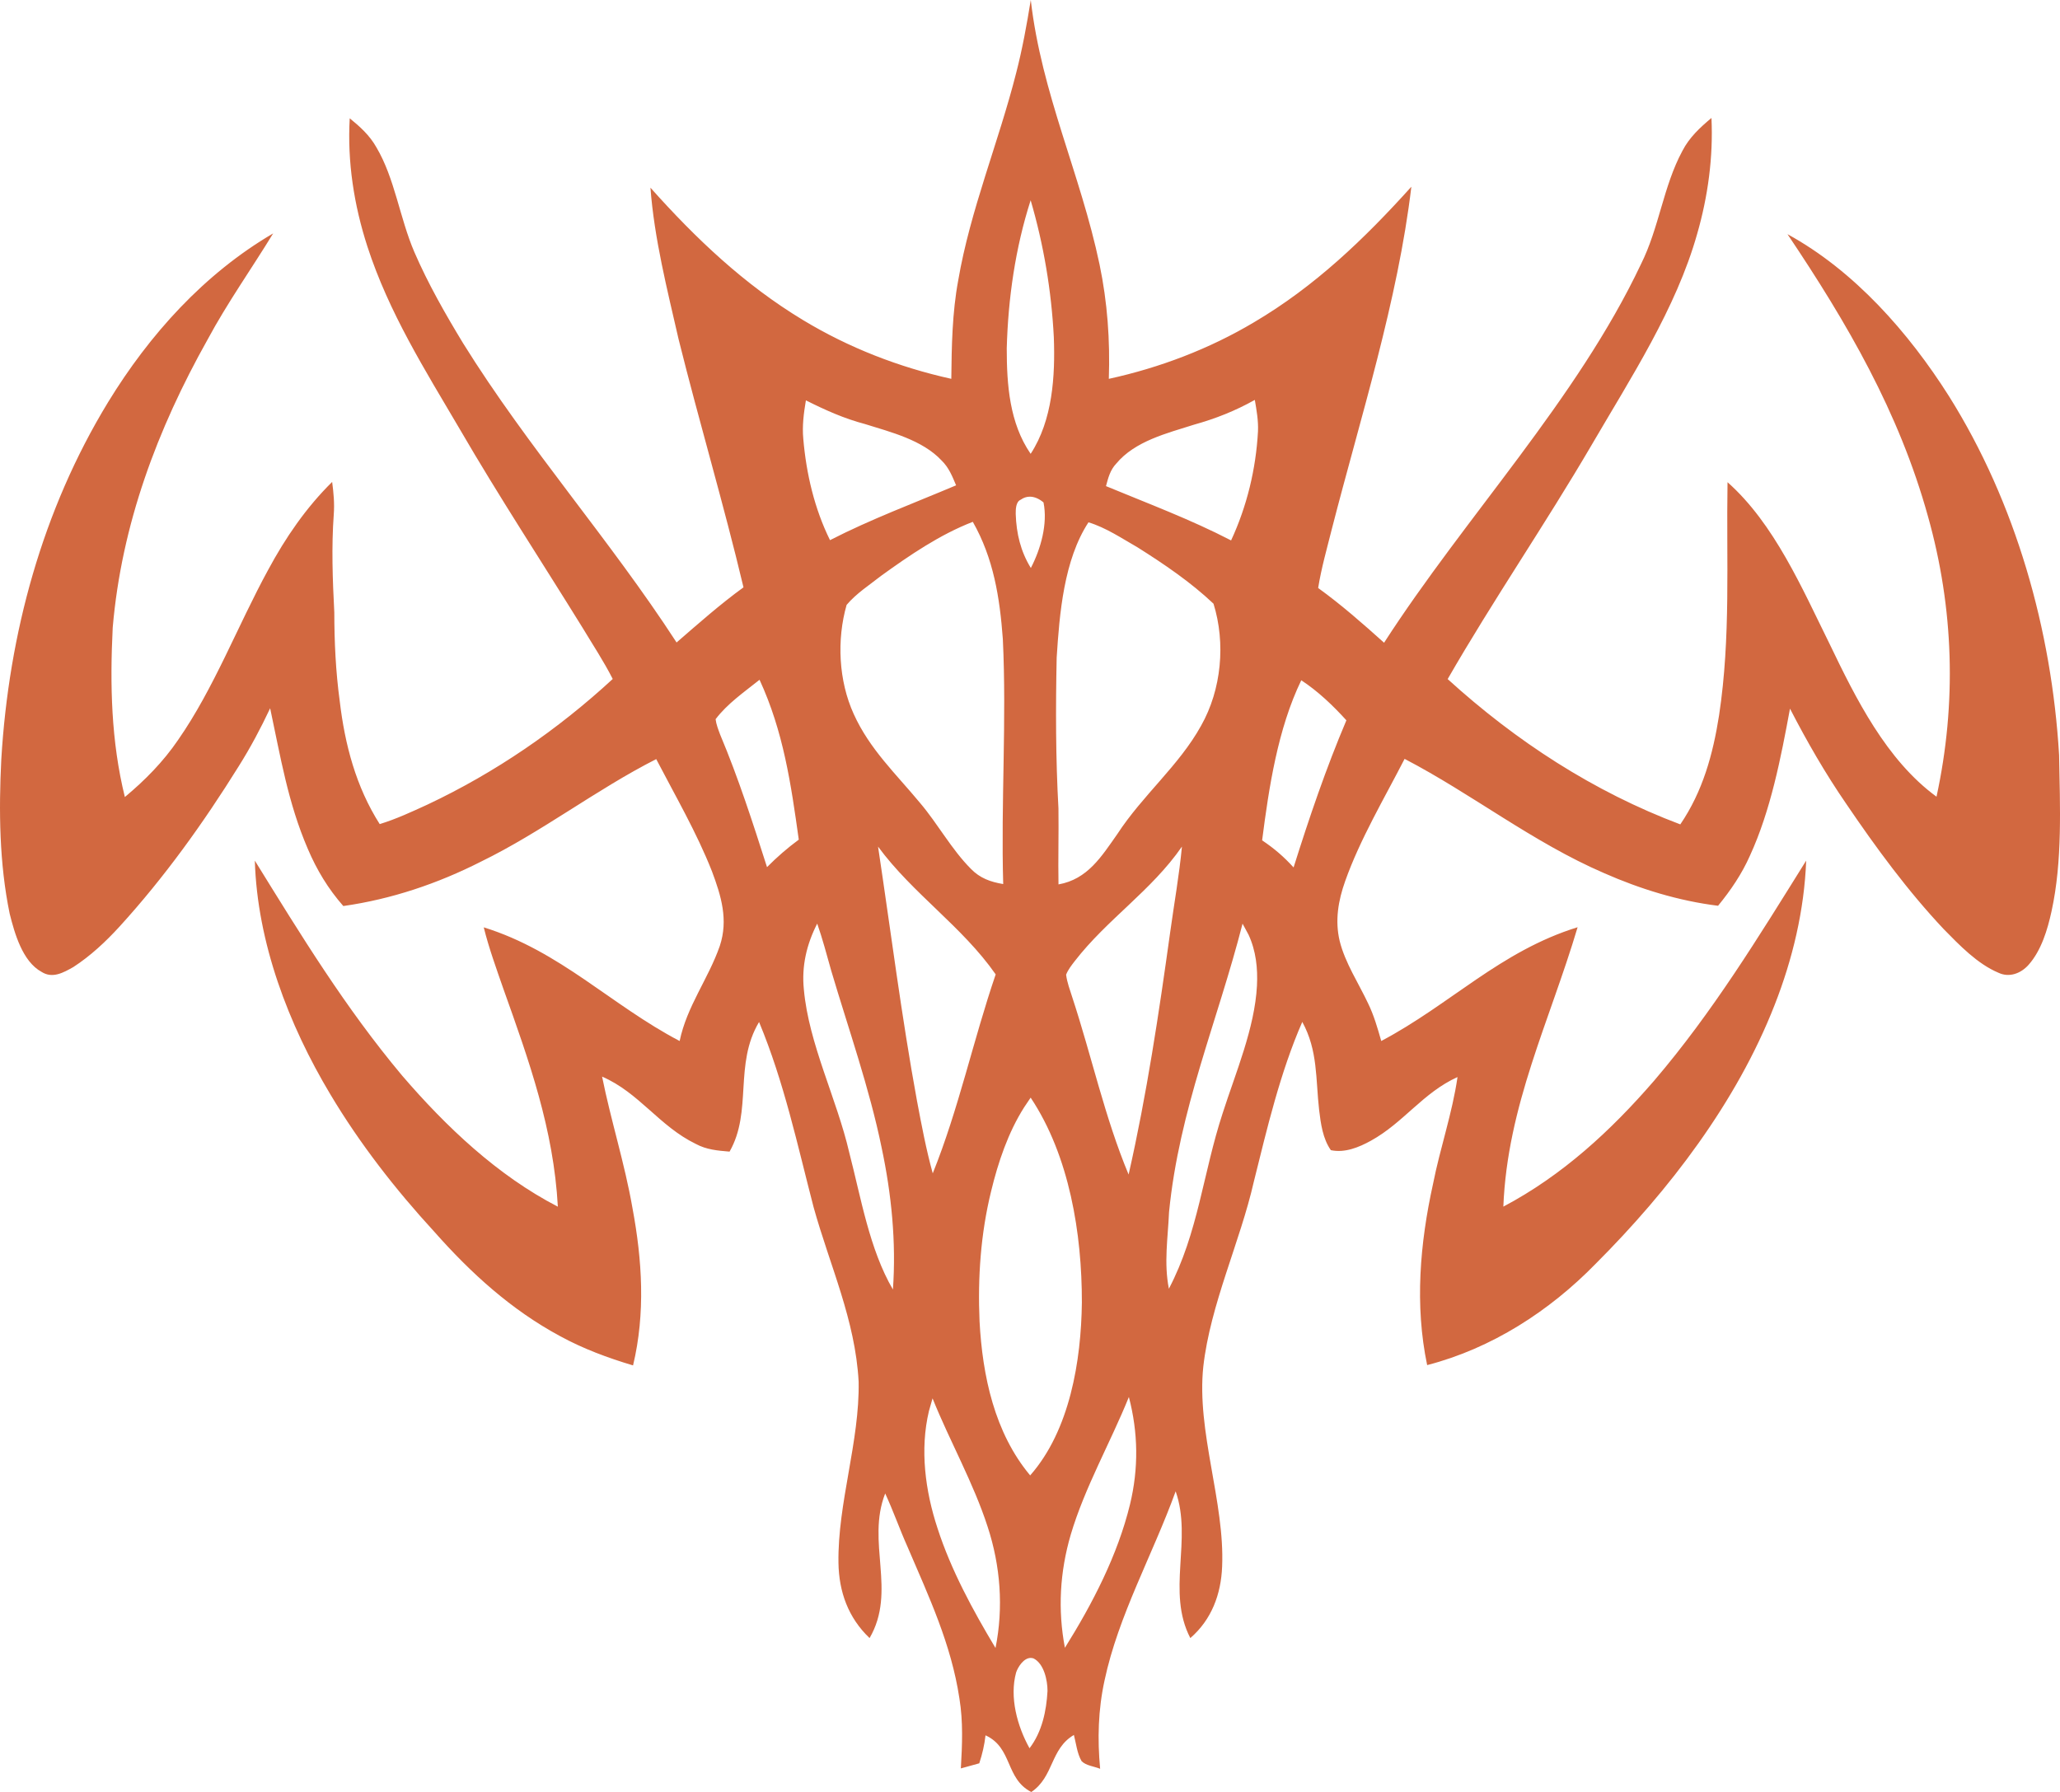 <?xml version="1.0" encoding="UTF-8" standalone="no"?>
<svg
   xmlns:dc="http://purl.org/dc/elements/1.1/"
   xmlns:cc="http://creativecommons.org/ns#"
   xmlns:rdf="http://www.w3.org/1999/02/22-rdf-syntax-ns#"
   xmlns:svg="http://www.w3.org/2000/svg"
   xmlns="http://www.w3.org/2000/svg"
   xmlns:sodipodi="http://sodipodi.sourceforge.net/DTD/sodipodi-0.dtd"
   xmlns:inkscape="http://www.inkscape.org/namespaces/inkscape"
   viewBox="0 0 546.173 475.182"
   version="1.1"
   id="svg867"
   sodipodi:docname="Stonewards_glyph.svg"
   inkscape:version="0.92.4 (5da689c313, 2019-01-14)"
   width="546.173"
   height="475.182">
  <defs
     id="defs871" />
  <sodipodi:namedview
     pagecolor="#ffffff"
     bordercolor="#666666"
     borderopacity="1"
     objecttolerance="10"
     gridtolerance="10"
     guidetolerance="10"
     inkscape:pageopacity="0"
     inkscape:pageshadow="2"
     inkscape:window-width="1280"
     inkscape:window-height="647"
     id="namedview869"
     showgrid="false"
     inkscape:zoom="1.6062262"
     inkscape:cx="-6.2755067"
     inkscape:cy="240.11545"
     inkscape:window-x="0"
     inkscape:window-y="25"
     inkscape:window-maximized="0"
     inkscape:current-layer="svg867"
     inkscape:document-rotation="0" />
  <path
     id="path833"
     style="fill:#d26840;fill-opacity:1"
     d="m 273.291,0 c -1.05,6.5 -2.221,12.962 -3.871,19.342 -4.67,18.42 -12.189,36.389 -15.369,55.029 -1.59,8.51 -1.74,17.44 -1.83,26.08 -13.85,-3.06 -27.18,-8.24 -39.33,-15.59 -15.55,-9.39 -28.409,-21.61 -40.439,-35.09 1.02,13.52 4.439,26.96 7.459,40.16 5.47,22 11.971,43.739 17.211,65.809 -6.22,4.52 -11.94,9.591 -17.74,14.621 -17.79,-27.42 -39.419,-51.691 -56.609,-79.361 -4.72,-7.78 -9.28,-15.769 -12.9,-24.129 -3.91,-9.08 -5.181,-19.569 -10.111,-27.859 -1.75,-3.11 -4.299,-5.421 -7.039,-7.641 -0.66,11.54 1.13,23.01 4.68,33.98 5.7,17.56 15.25,32.699 24.52,48.479 10.31,17.74 21.67,35.061 32.48,52.541 2.73,4.54 5.651,8.94 8.051,13.67 -14.61,13.48 -31.121,24.821 -49.111,33.301 -4.16,1.91 -8.28,3.83 -12.67,5.18 -6.29,-9.89 -9.24,-21.081 -10.6,-32.621 -1.06,-7.82 -1.429,-15.64 -1.439,-23.52 -0.45,-8.68 -0.771,-17.32 -0.141,-26 0.22,-2.89 -0.05,-5.73 -0.43,-8.59 -6.91,6.81 -12.369,14.781 -16.959,23.301 -8.05,14.73 -14.381,31.479 -23.891,45.119 -3.92,5.76 -8.779,10.691 -14.109,15.131 -3.65,-14.8 -3.971,-29.792 -3.221,-44.932 2.35,-27.35 11.81,-52.589 25.16,-76.379 5.24,-9.75 11.629,-18.721 17.379,-28.141 -18.29,10.71 -32.79,26.81 -43.77,44.76 -17.44,28.61 -26.331,61.411 -28.311,94.721 -0.68,13.56 -0.529,27.56 2.221,40.9 1.31,5.2 3.391,12.689 8.461,15.439 2.89,1.85 5.778,0.2 8.398,-1.27 4.56,-2.95 8.621,-6.75 12.281,-10.76 11.88,-13.03 22.249,-27.491 31.559,-42.451 3.13,-4.97 5.861,-10.11 8.361,-15.42 2.75,12.85 4.72,25.061 9.99,37.291 2.38,5.59 5.39,10.578 9.41,15.148 12.75,-1.81 25.009,-5.94 36.469,-11.76 16.14,-7.87 30.52,-19.089 46.49,-27.199 5.08,9.77 10.73,19.48 14.77,29.73 2.45,6.53 4.39,12.889 2.09,19.809 -3.04,8.74 -8.718,15.951 -10.648,25.211 -18.21,-9.54 -31.651,-23.841 -51.941,-30.141 1.39,5.58 3.35,10.951 5.23,16.371 6.83,19.14 13.29,37.149 14.42,57.699 -16.02,-8.27 -29.641,-21.209 -41.311,-34.789 -15.05,-17.96 -26.769,-37.151 -39.029,-56.971 0.64,21.73 8.93,43.461 20.02,61.971 7.78,13.05 17.29,25.259 27.57,36.439 9.7,10.97 20.37,20.69 33.33,27.67 6.14,3.36 12.669,5.77 19.359,7.77 3.31,-13.82 2.43,-27.9 -0.16,-41.75 -2.04,-11.77 -5.709,-23.15 -8.049,-34.83 9.85,4.27 15.17,13.16 24.85,17.85 2.82,1.53 5.809,1.781 8.949,2.041 6.11,-10.72 1.11,-23.141 7.82,-34.371 6.65,15.99 10.121,32.42 14.451,49.08 4.32,15.55 11.069,29.921 11.949,46.301 0.29,15.85 -5.59,32.23 -5.35,48.02 0.12,7.71 2.6,14.581 8.25,19.961 7.25,-12.48 -0.929,-25.38 4.141,-38.35 2.15,4.64 3.83,9.478 5.92,14.148 5.67,13.25 11.59,25.801 13.76,40.221 1.01,6.2 0.739,12.309 0.379,18.539 1.62,-0.46 3.251,-0.91 4.881,-1.35 0.81,-2.45 1.37,-4.84 1.66,-7.42 7.23,3.3 5.199,11.481 12.139,15.031 6.03,-4.06 4.981,-11.431 11.291,-15.131 0.59,2.25 0.849,4.909 2.039,6.939 1.15,1.2 3.41,1.411 4.92,2.031 -0.74,-7.87 -0.528,-15.701 1.172,-23.441 3.66,-17.21 12.72,-33.229 18.85,-50.129 4.5,12.85 -2.501,26.61 3.889,38.91 5.64,-4.88 8.142,-11.621 8.432,-18.951 0.73,-17.13 -6.82,-35.819 -4.99,-53.039 1.86,-16.48 9.779,-33.11 13.389,-49.01 3.54,-14.21 6.972,-28.921 12.852,-42.381 4.16,7.56 3.529,15.121 4.469,23.381 0.43,3.58 0.971,7.619 3.111,10.629 3.7,0.78 7.429,-0.75 10.619,-2.51 8.66,-4.78 13.809,-12.739 22.959,-16.879 -1.38,9.59 -4.63,18.869 -6.5,28.379 -3.47,15.75 -4.869,32.1 -1.549,48 17.1,-4.42 32.449,-14.32 44.709,-26.9 19.42,-19.43 37.36,-42.84 47.41,-68.58 4.78,-12.16 7.881,-25.209 8.371,-38.289 -12.61,20.21 -24.751,40.14 -40.301,58.34 -11.53,13.32 -24.31,25.11 -39.99,33.41 1.07,-26.81 12.271,-49.12 19.691,-74.09 -20.48,6.33 -33.711,20.47 -52.061,30.17 -0.98,-3.42 -1.93,-6.77 -3.49,-9.98 -2.51,-5.33 -6.141,-10.83 -7.541,-16.57 -1.28,-5.41 -0.369,-10.68 1.461,-15.83 3.94,-11.12 10.35,-21.89 15.76,-32.43 17.87,9.3 33.929,22.101 52.859,30.281 9.6,4.23 19.82,7.38 30.25,8.67 3.35,-4.09 6.291,-8.412 8.441,-13.262 5.53,-12.03 8.229,-26.04 10.629,-39.01 4.5,8.73 9.391,17.221 14.961,25.311 7.84,11.55 16.24,23.01 25.82,33.18 4.15,4.23 8.909,9.19 14.439,11.52 2.9,1.4 5.999,0.212 8.029,-2.068 3.38,-3.8 5.04,-9.341 6.1,-14.221 2.92,-13.36 2.24,-27.8 2,-41.42 -1.97,-33.16 -11.469,-66.92 -29.209,-95.17 -10.68,-16.87 -25.111,-33.269 -42.801,-42.939 15.83,23.56 29.58,47.199 37.23,74.779 6.88,24.44 7.659,49.571 2.279,74.381 -13.3,-9.73 -21.399,-26.051 -28.369,-40.561 -7.23,-14.61 -14.639,-31.85 -27.039,-42.83 -0.35,20.92 0.9,41.029 -2.24,61.799 -1.62,10.34 -4.321,20.182 -10.281,28.932 -22.98,-8.65 -43.56,-22.051 -61.68,-38.531 12.12,-21.05 25.92,-41.12 38.18,-62.09 10.32,-17.71 22.391,-36.149 27.971,-55.959 2.87,-9.94 4.279,-20.4 3.789,-30.74 -3.05,2.56 -5.879,5.17 -7.719,8.76 -5.05,9.36 -6.141,20.34 -10.971,30.01 -17,35.94 -46.429,66.781 -68.109,100.381 -5.65,-5.07 -11.32,-10.062 -17.48,-14.512 0.86,-5.35 2.35,-10.52 3.66,-15.76 7.56,-29.43 17.481,-60.479 21.051,-90.639 -12.46,13.83 -25.59,26.439 -41.73,35.949 -11.86,7.06 -25,12.05 -38.48,14.99 0.35,-10.22 -0.369,-20.32 -2.459,-30.33 C 286.462,46.001 276.151,24.89 273.291,0 Z m -0.031,53.102 c 3.46,11.82 5.501,23.979 6.141,36.279 0.39,10.35 -0.321,22.041 -6.141,30.961 -5.62,-8.16 -6.34,-18.351 -6.34,-27.961 0.36,-13.25 2.27,-26.639 6.34,-39.279 z m 59.432,52.939 c 0.48,2.79 0.96,5.49 0.84,8.34 -0.55,10 -2.911,19.82 -7.131,28.92 -10.74,-5.57 -22.02,-9.78 -33.17,-14.4 0.59,-2.19 1.101,-4.249 2.711,-5.959 4.99,-6.01 13.508,-8.07 20.648,-10.34 5.73,-1.6 10.902,-3.651 16.102,-6.561 z m -119.022,0.119 c 5.05,2.54 10.141,4.831 15.631,6.271 6.9,2.16 15.25,4.23 20.35,9.68 1.92,1.87 2.83,4.18 3.84,6.58 -11.21,4.75 -22.58,8.969 -33.43,14.539 -4.11,-8.31 -6.3,-17.64 -7.08,-26.84 -0.33,-3.46 0.119,-6.82 0.689,-10.23 z m 59.285,25.543 c 1.311,-0.028 2.602,0.584 3.715,1.527 1.15,5.69 -0.729,12.311 -3.359,17.381 -2.72,-4.42 -3.84,-9.151 -4.01,-14.301 -0.01,-1.19 5.4e-4,-3.249 1.311,-3.799 0.765,-0.544 1.557,-0.792 2.344,-0.809 z m -15.035,6.668 c 5.5,9.65 7.151,20.099 7.961,31.029 1.04,21.67 -0.52,43.31 0.1,65.02 -3.36,-0.56 -6.16,-1.549 -8.58,-4.049 -5.16,-5.19 -8.74,-11.9 -13.49,-17.49 -6.35,-7.67 -13.319,-14.18 -17.549,-23.52 -4.03,-8.83 -4.55,-19.691 -1.9,-28.961 2.55,-3.03 6.099,-5.31 9.199,-7.75 7.54,-5.44 15.55,-10.909 24.26,-14.279 z M 288.59,138.5 c 4.61,1.39 8.871,4.27 13.031,6.65 7,4.41 14.099,9.23 20.119,14.93 3.25,10.45 2.141,22.751 -3.299,32.361 -5.85,10.58 -15.44,18.34 -22.23,28.76 -4.17,5.92 -7.86,11.951 -15.57,13.311 -0.12,-6.71 0.08,-13.421 -0.01,-20.131 -0.74,-13.31 -0.751,-26.69 -0.471,-40.01 0.74,-11.62 1.9,-25.891 8.43,-35.871 z m -87.209,41.75 c 6.33,13.7 8.34,27.641 10.4,42.391 -3.03,2.24 -5.77,4.611 -8.42,7.291 -3.77,-11.79 -7.61,-23.711 -12.42,-35.131 -0.49,-1.31 -1.041,-2.7 -1.211,-4.1 3.08,-4.1 7.65,-7.251 11.65,-10.451 z m 143.629,0.131 c 4.44,2.91 8.401,6.699 11.961,10.619 -5.41,12.75 -9.85,25.822 -14,39.012 -2.57,-2.83 -5.16,-5.062 -8.34,-7.182 1.8,-14.05 4.159,-29.599 10.379,-42.449 z m -31.639,44.1 c -0.73,7.65 -2.061,15.06 -3.111,22.66 -3,21.58 -6.209,43.051 -11.029,64.301 -6.31,-15.1 -9.82,-31.45 -14.93,-46.98 -0.62,-1.96 -1.391,-3.97 -1.641,-6.01 0.49,-1.29 1.42,-2.471 2.25,-3.551 8.61,-11.15 20.381,-18.72 28.461,-30.42 z m -80.57,0.01 c 9.27,12.57 22.309,21.151 31.189,33.881 -5.96,17.41 -9.809,35.7 -16.689,52.76 -1.75,-6.35 -2.96,-12.78 -4.18,-19.24 -4.09,-22.32 -6.93,-44.87 -10.32,-67.4 z m -16.131,20.41 c 1.43,4.1 2.531,8.3 3.711,12.48 4.57,15.43 10.159,31.229 13.369,46.949 2.61,12.28 3.89,25.052 2.99,37.602 -6.23,-10.67 -8.48,-24.4 -11.58,-36.33 -3.29,-14.24 -10.729,-28.771 -12.029,-43.211 -0.64,-6.21 0.729,-11.99 3.539,-17.49 z m 112.771,0.019 c 0.54,0.97 1.07,1.952 1.59,2.932 1.97,4.27 2.469,8.879 2.229,13.539 -0.6,11.28 -5.66,23.059 -9.09,33.779 -5.24,15.97 -6.46,31.671 -14.26,46.551 -1.36,-6.88 -0.259,-13.421 0.041,-20.311 2.68,-27.2 12.83,-50.47 19.49,-76.49 z m -56.182,46.131 c 10.29,15.45 13.61,36.1 13.58,54.33 -0.19,15.42 -3.169,33.86 -13.709,45.84 -9.47,-11.32 -12.65,-26.45 -13.42,-40.84 -0.5,-11.6 0.291,-23.2 3.061,-34.49 1.85,-7.67 4.529,-15.64 8.789,-22.32 0.56,-0.84 1.129,-1.68 1.699,-2.52 z m 26.041,79.381 c 2.48,9.47 2.601,18.949 0.301,28.469 -3.28,13.48 -9.942,26.321 -17.262,38.031 -1.92,-10.13 -1.339,-20.122 1.551,-30.012 3.74,-12.57 10.47,-24.288 15.41,-36.488 z m -52.051,0.359 c 4.61,11.46 10.821,22.351 14.611,34.061 3.39,10.35 4.24,21.429 2.08,32.129 -5.99,-9.98 -11.801,-20.67 -15.381,-31.77 -3.25,-9.88 -4.7,-20.841 -2.27,-31.051 0.31,-1.13 0.629,-2.249 0.959,-3.369 z m 25.984,68.83 c 0.259,-0.006 0.526,0.034 0.797,0.129 2.77,1.39 3.699,5.801 3.699,8.611 -0.29,5.34 -1.46,10.879 -4.77,15.209 -3.25,-5.84 -5.361,-13.539 -3.551,-20.109 0.525,-1.514 2.008,-3.801 3.824,-3.84 z" />
</svg>
